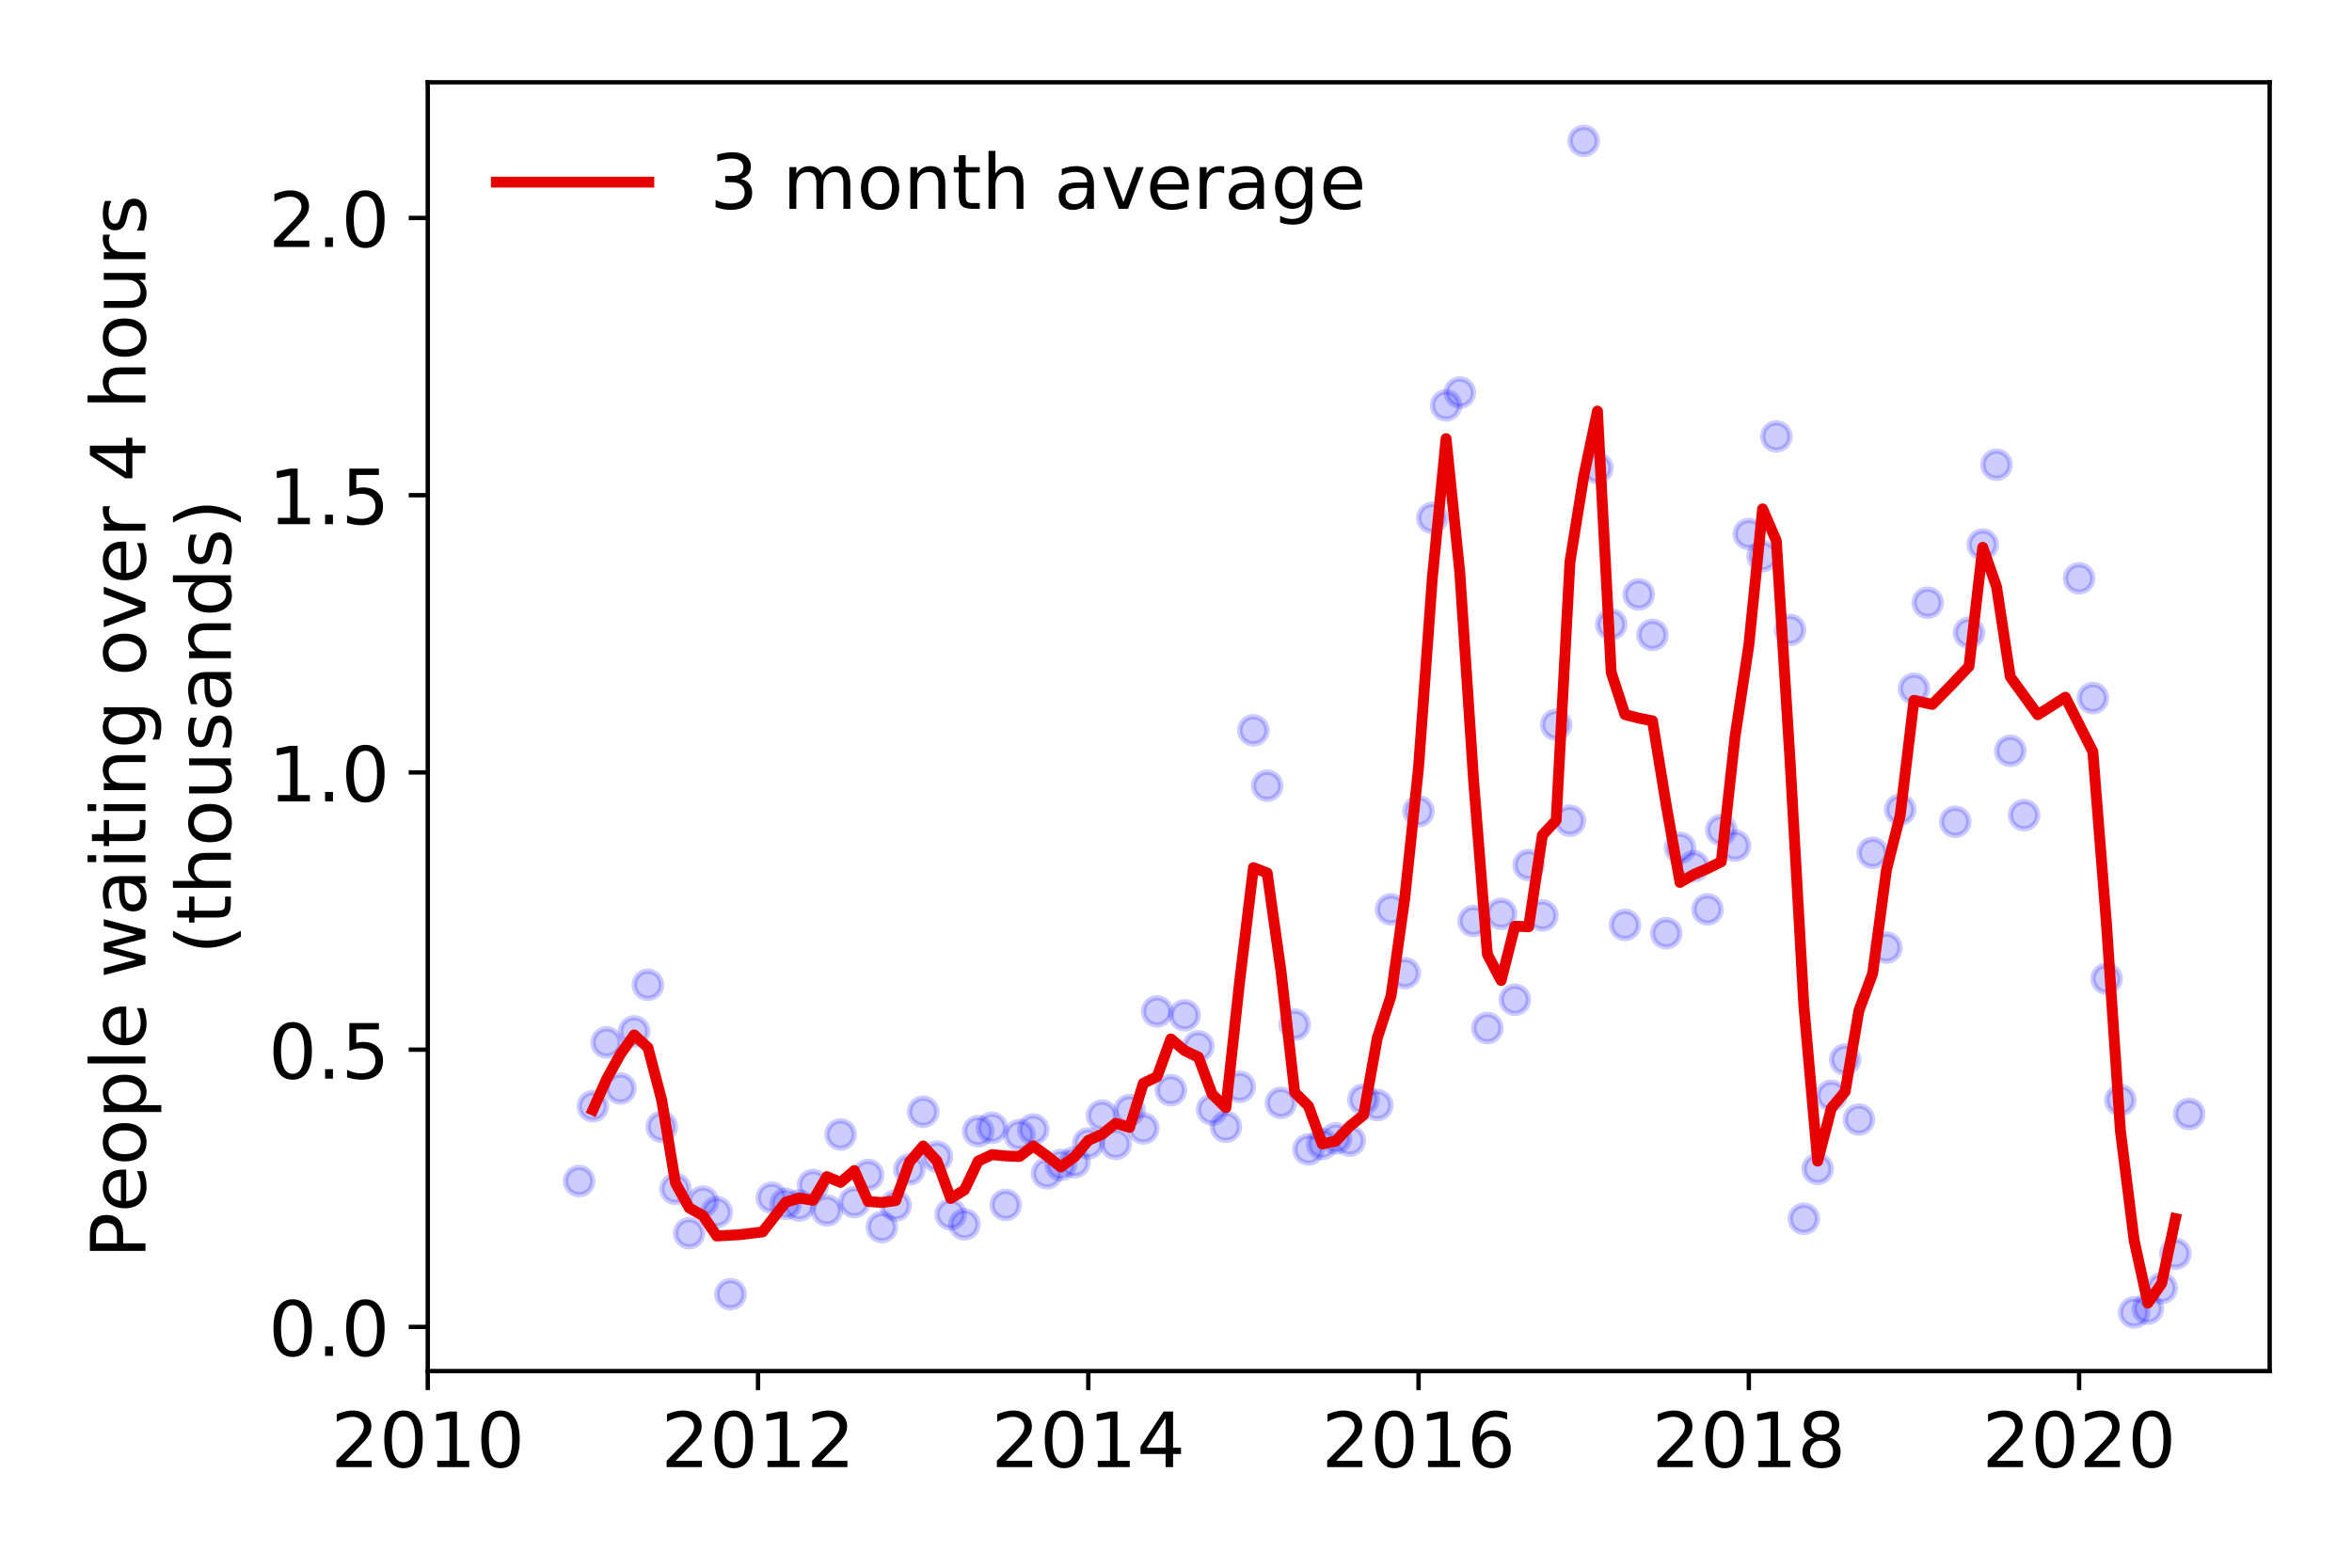 <?xml version="1.0" encoding="utf-8" standalone="no"?>
<!DOCTYPE svg PUBLIC "-//W3C//DTD SVG 1.1//EN"
  "http://www.w3.org/Graphics/SVG/1.1/DTD/svg11.dtd">
<!-- Created with matplotlib (https://matplotlib.org/) -->
<svg height="288pt" version="1.1" viewBox="0 0 432 288" width="432pt" xmlns="http://www.w3.org/2000/svg" xmlns:xlink="http://www.w3.org/1999/xlink">
 <defs>
  <style type="text/css">
*{stroke-linecap:butt;stroke-linejoin:round;}
  </style>
 </defs>
 <g id="figure_1">
  <g id="patch_1">
   <path d="M 0 288 
L 432 288 
L 432 0 
L 0 0 
z
" style="fill:#ffffff;"/>
  </g>
  <g id="axes_1">
   <g id="patch_2">
    <path d="M 78.57 251.88 
L 416.88 251.88 
L 416.88 15.12 
L 78.57 15.12 
z
" style="fill:#ffffff;"/>
   </g>
   <g id="matplotlib.axis_1">
    <g id="xtick_1">
     <g id="line2d_1">
      <defs>
       <path d="M 0 0 
L 0 3.5 
" id="m216dc95b28" style="stroke:#000000;stroke-width:0.8;"/>
      </defs>
      <g>
       <use style="stroke:#000000;stroke-width:0.8;" x="78.57" xlink:href="#m216dc95b28" y="251.88"/>
      </g>
     </g>
     <g id="text_1">
      <!-- 2010 -->
      <defs>
       <path d="M 19.188 8.297 
L 53.609 8.297 
L 53.609 0 
L 7.328 0 
L 7.328 8.297 
Q 12.938 14.109 22.625 23.891 
Q 32.328 33.688 34.812 36.531 
Q 39.547 41.844 41.422 45.531 
Q 43.312 49.219 43.312 52.781 
Q 43.312 58.594 39.234 62.25 
Q 35.156 65.922 28.609 65.922 
Q 23.969 65.922 18.812 64.312 
Q 13.672 62.703 7.812 59.422 
L 7.812 69.391 
Q 13.766 71.781 18.938 73 
Q 24.125 74.219 28.422 74.219 
Q 39.75 74.219 46.484 68.547 
Q 53.219 62.891 53.219 53.422 
Q 53.219 48.922 51.531 44.891 
Q 49.859 40.875 45.406 35.406 
Q 44.188 33.984 37.641 27.219 
Q 31.109 20.453 19.188 8.297 
z
" id="DejaVuSans-50"/>
       <path d="M 31.781 66.406 
Q 24.172 66.406 20.328 58.906 
Q 16.5 51.422 16.5 36.375 
Q 16.5 21.391 20.328 13.891 
Q 24.172 6.391 31.781 6.391 
Q 39.453 6.391 43.281 13.891 
Q 47.125 21.391 47.125 36.375 
Q 47.125 51.422 43.281 58.906 
Q 39.453 66.406 31.781 66.406 
z
M 31.781 74.219 
Q 44.047 74.219 50.516 64.516 
Q 56.984 54.828 56.984 36.375 
Q 56.984 17.969 50.516 8.266 
Q 44.047 -1.422 31.781 -1.422 
Q 19.531 -1.422 13.062 8.266 
Q 6.594 17.969 6.594 36.375 
Q 6.594 54.828 13.062 64.516 
Q 19.531 74.219 31.781 74.219 
z
" id="DejaVuSans-48"/>
       <path d="M 12.406 8.297 
L 28.516 8.297 
L 28.516 63.922 
L 10.984 60.406 
L 10.984 69.391 
L 28.422 72.906 
L 38.281 72.906 
L 38.281 8.297 
L 54.391 8.297 
L 54.391 0 
L 12.406 0 
z
" id="DejaVuSans-49"/>
      </defs>
      <g transform="translate(60.755 269.518)scale(0.14 -0.14)">
       <use xlink:href="#DejaVuSans-50"/>
       <use x="63.623" xlink:href="#DejaVuSans-48"/>
       <use x="127.246" xlink:href="#DejaVuSans-49"/>
       <use x="190.869" xlink:href="#DejaVuSans-48"/>
      </g>
     </g>
    </g>
    <g id="xtick_2">
     <g id="line2d_2">
      <g>
       <use style="stroke:#000000;stroke-width:0.8;" x="139.231" xlink:href="#m216dc95b28" y="251.88"/>
      </g>
     </g>
     <g id="text_2">
      <!-- 2012 -->
      <g transform="translate(121.416 269.518)scale(0.14 -0.14)">
       <use xlink:href="#DejaVuSans-50"/>
       <use x="63.623" xlink:href="#DejaVuSans-48"/>
       <use x="127.246" xlink:href="#DejaVuSans-49"/>
       <use x="190.869" xlink:href="#DejaVuSans-50"/>
      </g>
     </g>
    </g>
    <g id="xtick_3">
     <g id="line2d_3">
      <g>
       <use style="stroke:#000000;stroke-width:0.8;" x="199.891" xlink:href="#m216dc95b28" y="251.88"/>
      </g>
     </g>
     <g id="text_3">
      <!-- 2014 -->
      <defs>
       <path d="M 37.797 64.312 
L 12.891 25.391 
L 37.797 25.391 
z
M 35.203 72.906 
L 47.609 72.906 
L 47.609 25.391 
L 58.016 25.391 
L 58.016 17.188 
L 47.609 17.188 
L 47.609 0 
L 37.797 0 
L 37.797 17.188 
L 4.891 17.188 
L 4.891 26.703 
z
" id="DejaVuSans-52"/>
      </defs>
      <g transform="translate(182.076 269.518)scale(0.14 -0.14)">
       <use xlink:href="#DejaVuSans-50"/>
       <use x="63.623" xlink:href="#DejaVuSans-48"/>
       <use x="127.246" xlink:href="#DejaVuSans-49"/>
       <use x="190.869" xlink:href="#DejaVuSans-52"/>
      </g>
     </g>
    </g>
    <g id="xtick_4">
     <g id="line2d_4">
      <g>
       <use style="stroke:#000000;stroke-width:0.8;" x="260.552" xlink:href="#m216dc95b28" y="251.88"/>
      </g>
     </g>
     <g id="text_4">
      <!-- 2016 -->
      <defs>
       <path d="M 33.016 40.375 
Q 26.375 40.375 22.484 35.828 
Q 18.609 31.297 18.609 23.391 
Q 18.609 15.531 22.484 10.953 
Q 26.375 6.391 33.016 6.391 
Q 39.656 6.391 43.531 10.953 
Q 47.406 15.531 47.406 23.391 
Q 47.406 31.297 43.531 35.828 
Q 39.656 40.375 33.016 40.375 
z
M 52.594 71.297 
L 52.594 62.312 
Q 48.875 64.062 45.094 64.984 
Q 41.312 65.922 37.594 65.922 
Q 27.828 65.922 22.672 59.328 
Q 17.531 52.734 16.797 39.406 
Q 19.672 43.656 24.016 45.922 
Q 28.375 48.188 33.594 48.188 
Q 44.578 48.188 50.953 41.516 
Q 57.328 34.859 57.328 23.391 
Q 57.328 12.156 50.688 5.359 
Q 44.047 -1.422 33.016 -1.422 
Q 20.359 -1.422 13.672 8.266 
Q 6.984 17.969 6.984 36.375 
Q 6.984 53.656 15.188 63.938 
Q 23.391 74.219 37.203 74.219 
Q 40.922 74.219 44.703 73.484 
Q 48.484 72.75 52.594 71.297 
z
" id="DejaVuSans-54"/>
      </defs>
      <g transform="translate(242.737 269.518)scale(0.14 -0.14)">
       <use xlink:href="#DejaVuSans-50"/>
       <use x="63.623" xlink:href="#DejaVuSans-48"/>
       <use x="127.246" xlink:href="#DejaVuSans-49"/>
       <use x="190.869" xlink:href="#DejaVuSans-54"/>
      </g>
     </g>
    </g>
    <g id="xtick_5">
     <g id="line2d_5">
      <g>
       <use style="stroke:#000000;stroke-width:0.8;" x="321.213" xlink:href="#m216dc95b28" y="251.88"/>
      </g>
     </g>
     <g id="text_5">
      <!-- 2018 -->
      <defs>
       <path d="M 31.781 34.625 
Q 24.75 34.625 20.719 30.859 
Q 16.703 27.094 16.703 20.516 
Q 16.703 13.922 20.719 10.156 
Q 24.75 6.391 31.781 6.391 
Q 38.812 6.391 42.859 10.172 
Q 46.922 13.969 46.922 20.516 
Q 46.922 27.094 42.891 30.859 
Q 38.875 34.625 31.781 34.625 
z
M 21.922 38.812 
Q 15.578 40.375 12.031 44.719 
Q 8.5 49.078 8.5 55.328 
Q 8.5 64.062 14.719 69.141 
Q 20.953 74.219 31.781 74.219 
Q 42.672 74.219 48.875 69.141 
Q 55.078 64.062 55.078 55.328 
Q 55.078 49.078 51.531 44.719 
Q 48 40.375 41.703 38.812 
Q 48.828 37.156 52.797 32.312 
Q 56.781 27.484 56.781 20.516 
Q 56.781 9.906 50.312 4.234 
Q 43.844 -1.422 31.781 -1.422 
Q 19.734 -1.422 13.25 4.234 
Q 6.781 9.906 6.781 20.516 
Q 6.781 27.484 10.781 32.312 
Q 14.797 37.156 21.922 38.812 
z
M 18.312 54.391 
Q 18.312 48.734 21.844 45.562 
Q 25.391 42.391 31.781 42.391 
Q 38.141 42.391 41.719 45.562 
Q 45.312 48.734 45.312 54.391 
Q 45.312 60.062 41.719 63.234 
Q 38.141 66.406 31.781 66.406 
Q 25.391 66.406 21.844 63.234 
Q 18.312 60.062 18.312 54.391 
z
" id="DejaVuSans-56"/>
      </defs>
      <g transform="translate(303.398 269.518)scale(0.14 -0.14)">
       <use xlink:href="#DejaVuSans-50"/>
       <use x="63.623" xlink:href="#DejaVuSans-48"/>
       <use x="127.246" xlink:href="#DejaVuSans-49"/>
       <use x="190.869" xlink:href="#DejaVuSans-56"/>
      </g>
     </g>
    </g>
    <g id="xtick_6">
     <g id="line2d_6">
      <g>
       <use style="stroke:#000000;stroke-width:0.8;" x="381.874" xlink:href="#m216dc95b28" y="251.88"/>
      </g>
     </g>
     <g id="text_6">
      <!-- 2020 -->
      <g transform="translate(364.059 269.518)scale(0.14 -0.14)">
       <use xlink:href="#DejaVuSans-50"/>
       <use x="63.623" xlink:href="#DejaVuSans-48"/>
       <use x="127.246" xlink:href="#DejaVuSans-50"/>
       <use x="190.869" xlink:href="#DejaVuSans-48"/>
      </g>
     </g>
    </g>
   </g>
   <g id="matplotlib.axis_2">
    <g id="ytick_1">
     <g id="line2d_7">
      <defs>
       <path d="M 0 0 
L -3.5 0 
" id="me279d2945a" style="stroke:#000000;stroke-width:0.8;"/>
      </defs>
      <g>
       <use style="stroke:#000000;stroke-width:0.8;" x="78.57" xlink:href="#me279d2945a" y="243.767"/>
      </g>
     </g>
     <g id="text_7">
      <!-- 0.0 -->
      <defs>
       <path d="M 10.688 12.406 
L 21 12.406 
L 21 0 
L 10.688 0 
z
" id="DejaVuSans-46"/>
      </defs>
      <g transform="translate(49.306 249.086)scale(0.14 -0.14)">
       <use xlink:href="#DejaVuSans-48"/>
       <use x="63.623" xlink:href="#DejaVuSans-46"/>
       <use x="95.41" xlink:href="#DejaVuSans-48"/>
      </g>
     </g>
    </g>
    <g id="ytick_2">
     <g id="line2d_8">
      <g>
       <use style="stroke:#000000;stroke-width:0.8;" x="78.57" xlink:href="#me279d2945a" y="192.835"/>
      </g>
     </g>
     <g id="text_8">
      <!-- 0.5 -->
      <defs>
       <path d="M 10.797 72.906 
L 49.516 72.906 
L 49.516 64.594 
L 19.828 64.594 
L 19.828 46.734 
Q 21.969 47.469 24.109 47.828 
Q 26.266 48.188 28.422 48.188 
Q 40.625 48.188 47.75 41.5 
Q 54.891 34.812 54.891 23.391 
Q 54.891 11.625 47.562 5.094 
Q 40.234 -1.422 26.906 -1.422 
Q 22.312 -1.422 17.547 -0.641 
Q 12.797 0.141 7.719 1.703 
L 7.719 11.625 
Q 12.109 9.234 16.797 8.062 
Q 21.484 6.891 26.703 6.891 
Q 35.156 6.891 40.078 11.328 
Q 45.016 15.766 45.016 23.391 
Q 45.016 31 40.078 35.438 
Q 35.156 39.891 26.703 39.891 
Q 22.75 39.891 18.812 39.016 
Q 14.891 38.141 10.797 36.281 
z
" id="DejaVuSans-53"/>
      </defs>
      <g transform="translate(49.306 198.154)scale(0.14 -0.14)">
       <use xlink:href="#DejaVuSans-48"/>
       <use x="63.623" xlink:href="#DejaVuSans-46"/>
       <use x="95.41" xlink:href="#DejaVuSans-53"/>
      </g>
     </g>
    </g>
    <g id="ytick_3">
     <g id="line2d_9">
      <g>
       <use style="stroke:#000000;stroke-width:0.8;" x="78.57" xlink:href="#me279d2945a" y="141.904"/>
      </g>
     </g>
     <g id="text_9">
      <!-- 1.0 -->
      <g transform="translate(49.306 147.223)scale(0.14 -0.14)">
       <use xlink:href="#DejaVuSans-49"/>
       <use x="63.623" xlink:href="#DejaVuSans-46"/>
       <use x="95.41" xlink:href="#DejaVuSans-48"/>
      </g>
     </g>
    </g>
    <g id="ytick_4">
     <g id="line2d_10">
      <g>
       <use style="stroke:#000000;stroke-width:0.8;" x="78.57" xlink:href="#me279d2945a" y="90.972"/>
      </g>
     </g>
     <g id="text_10">
      <!-- 1.5 -->
      <g transform="translate(49.306 96.291)scale(0.14 -0.14)">
       <use xlink:href="#DejaVuSans-49"/>
       <use x="63.623" xlink:href="#DejaVuSans-46"/>
       <use x="95.41" xlink:href="#DejaVuSans-53"/>
      </g>
     </g>
    </g>
    <g id="ytick_5">
     <g id="line2d_11">
      <g>
       <use style="stroke:#000000;stroke-width:0.8;" x="78.57" xlink:href="#me279d2945a" y="40.041"/>
      </g>
     </g>
     <g id="text_11">
      <!-- 2.0 -->
      <g transform="translate(49.306 45.36)scale(0.14 -0.14)">
       <use xlink:href="#DejaVuSans-50"/>
       <use x="63.623" xlink:href="#DejaVuSans-46"/>
       <use x="95.41" xlink:href="#DejaVuSans-48"/>
      </g>
     </g>
    </g>
    <g id="text_12">
     <!-- People waiting over 4 hours -->
     <defs>
      <path d="M 19.672 64.797 
L 19.672 37.406 
L 32.078 37.406 
Q 38.969 37.406 42.719 40.969 
Q 46.484 44.531 46.484 51.125 
Q 46.484 57.672 42.719 61.234 
Q 38.969 64.797 32.078 64.797 
z
M 9.812 72.906 
L 32.078 72.906 
Q 44.344 72.906 50.609 67.359 
Q 56.891 61.812 56.891 51.125 
Q 56.891 40.328 50.609 34.812 
Q 44.344 29.297 32.078 29.297 
L 19.672 29.297 
L 19.672 0 
L 9.812 0 
z
" id="DejaVuSans-80"/>
      <path d="M 56.203 29.594 
L 56.203 25.203 
L 14.891 25.203 
Q 15.484 15.922 20.484 11.062 
Q 25.484 6.203 34.422 6.203 
Q 39.594 6.203 44.453 7.469 
Q 49.312 8.734 54.109 11.281 
L 54.109 2.781 
Q 49.266 0.734 44.188 -0.344 
Q 39.109 -1.422 33.891 -1.422 
Q 20.797 -1.422 13.156 6.188 
Q 5.516 13.812 5.516 26.812 
Q 5.516 40.234 12.766 48.109 
Q 20.016 56 32.328 56 
Q 43.359 56 49.781 48.891 
Q 56.203 41.797 56.203 29.594 
z
M 47.219 32.234 
Q 47.125 39.594 43.094 43.984 
Q 39.062 48.391 32.422 48.391 
Q 24.906 48.391 20.391 44.141 
Q 15.875 39.891 15.188 32.172 
z
" id="DejaVuSans-101"/>
      <path d="M 30.609 48.391 
Q 23.391 48.391 19.188 42.75 
Q 14.984 37.109 14.984 27.297 
Q 14.984 17.484 19.156 11.844 
Q 23.344 6.203 30.609 6.203 
Q 37.797 6.203 41.984 11.859 
Q 46.188 17.531 46.188 27.297 
Q 46.188 37.016 41.984 42.703 
Q 37.797 48.391 30.609 48.391 
z
M 30.609 56 
Q 42.328 56 49.016 48.375 
Q 55.719 40.766 55.719 27.297 
Q 55.719 13.875 49.016 6.219 
Q 42.328 -1.422 30.609 -1.422 
Q 18.844 -1.422 12.172 6.219 
Q 5.516 13.875 5.516 27.297 
Q 5.516 40.766 12.172 48.375 
Q 18.844 56 30.609 56 
z
" id="DejaVuSans-111"/>
      <path d="M 18.109 8.203 
L 18.109 -20.797 
L 9.078 -20.797 
L 9.078 54.688 
L 18.109 54.688 
L 18.109 46.391 
Q 20.953 51.266 25.266 53.625 
Q 29.594 56 35.594 56 
Q 45.562 56 51.781 48.094 
Q 58.016 40.188 58.016 27.297 
Q 58.016 14.406 51.781 6.484 
Q 45.562 -1.422 35.594 -1.422 
Q 29.594 -1.422 25.266 0.953 
Q 20.953 3.328 18.109 8.203 
z
M 48.688 27.297 
Q 48.688 37.203 44.609 42.844 
Q 40.531 48.484 33.406 48.484 
Q 26.266 48.484 22.188 42.844 
Q 18.109 37.203 18.109 27.297 
Q 18.109 17.391 22.188 11.75 
Q 26.266 6.109 33.406 6.109 
Q 40.531 6.109 44.609 11.75 
Q 48.688 17.391 48.688 27.297 
z
" id="DejaVuSans-112"/>
      <path d="M 9.422 75.984 
L 18.406 75.984 
L 18.406 0 
L 9.422 0 
z
" id="DejaVuSans-108"/>
      <path id="DejaVuSans-32"/>
      <path d="M 4.203 54.688 
L 13.188 54.688 
L 24.422 12.016 
L 35.594 54.688 
L 46.188 54.688 
L 57.422 12.016 
L 68.609 54.688 
L 77.594 54.688 
L 63.281 0 
L 52.688 0 
L 40.922 44.828 
L 29.109 0 
L 18.5 0 
z
" id="DejaVuSans-119"/>
      <path d="M 34.281 27.484 
Q 23.391 27.484 19.188 25 
Q 14.984 22.516 14.984 16.5 
Q 14.984 11.719 18.141 8.906 
Q 21.297 6.109 26.703 6.109 
Q 34.188 6.109 38.703 11.406 
Q 43.219 16.703 43.219 25.484 
L 43.219 27.484 
z
M 52.203 31.203 
L 52.203 0 
L 43.219 0 
L 43.219 8.297 
Q 40.141 3.328 35.547 0.953 
Q 30.953 -1.422 24.312 -1.422 
Q 15.922 -1.422 10.953 3.297 
Q 6 8.016 6 15.922 
Q 6 25.141 12.172 29.828 
Q 18.359 34.516 30.609 34.516 
L 43.219 34.516 
L 43.219 35.406 
Q 43.219 41.609 39.141 45 
Q 35.062 48.391 27.688 48.391 
Q 23 48.391 18.547 47.266 
Q 14.109 46.141 10.016 43.891 
L 10.016 52.203 
Q 14.938 54.109 19.578 55.047 
Q 24.219 56 28.609 56 
Q 40.484 56 46.344 49.844 
Q 52.203 43.703 52.203 31.203 
z
" id="DejaVuSans-97"/>
      <path d="M 9.422 54.688 
L 18.406 54.688 
L 18.406 0 
L 9.422 0 
z
M 9.422 75.984 
L 18.406 75.984 
L 18.406 64.594 
L 9.422 64.594 
z
" id="DejaVuSans-105"/>
      <path d="M 18.312 70.219 
L 18.312 54.688 
L 36.812 54.688 
L 36.812 47.703 
L 18.312 47.703 
L 18.312 18.016 
Q 18.312 11.328 20.141 9.422 
Q 21.969 7.516 27.594 7.516 
L 36.812 7.516 
L 36.812 0 
L 27.594 0 
Q 17.188 0 13.234 3.875 
Q 9.281 7.766 9.281 18.016 
L 9.281 47.703 
L 2.688 47.703 
L 2.688 54.688 
L 9.281 54.688 
L 9.281 70.219 
z
" id="DejaVuSans-116"/>
      <path d="M 54.891 33.016 
L 54.891 0 
L 45.906 0 
L 45.906 32.719 
Q 45.906 40.484 42.875 44.328 
Q 39.844 48.188 33.797 48.188 
Q 26.516 48.188 22.312 43.547 
Q 18.109 38.922 18.109 30.906 
L 18.109 0 
L 9.078 0 
L 9.078 54.688 
L 18.109 54.688 
L 18.109 46.188 
Q 21.344 51.125 25.703 53.562 
Q 30.078 56 35.797 56 
Q 45.219 56 50.047 50.172 
Q 54.891 44.344 54.891 33.016 
z
" id="DejaVuSans-110"/>
      <path d="M 45.406 27.984 
Q 45.406 37.75 41.375 43.109 
Q 37.359 48.484 30.078 48.484 
Q 22.859 48.484 18.828 43.109 
Q 14.797 37.75 14.797 27.984 
Q 14.797 18.266 18.828 12.891 
Q 22.859 7.516 30.078 7.516 
Q 37.359 7.516 41.375 12.891 
Q 45.406 18.266 45.406 27.984 
z
M 54.391 6.781 
Q 54.391 -7.172 48.188 -13.984 
Q 42 -20.797 29.203 -20.797 
Q 24.469 -20.797 20.266 -20.094 
Q 16.062 -19.391 12.109 -17.922 
L 12.109 -9.188 
Q 16.062 -11.328 19.922 -12.344 
Q 23.781 -13.375 27.781 -13.375 
Q 36.625 -13.375 41.016 -8.766 
Q 45.406 -4.156 45.406 5.172 
L 45.406 9.625 
Q 42.625 4.781 38.281 2.391 
Q 33.938 0 27.875 0 
Q 17.828 0 11.672 7.656 
Q 5.516 15.328 5.516 27.984 
Q 5.516 40.672 11.672 48.328 
Q 17.828 56 27.875 56 
Q 33.938 56 38.281 53.609 
Q 42.625 51.219 45.406 46.391 
L 45.406 54.688 
L 54.391 54.688 
z
" id="DejaVuSans-103"/>
      <path d="M 2.984 54.688 
L 12.5 54.688 
L 29.594 8.797 
L 46.688 54.688 
L 56.203 54.688 
L 35.688 0 
L 23.484 0 
z
" id="DejaVuSans-118"/>
      <path d="M 41.109 46.297 
Q 39.594 47.172 37.812 47.578 
Q 36.031 48 33.891 48 
Q 26.266 48 22.188 43.047 
Q 18.109 38.094 18.109 28.812 
L 18.109 0 
L 9.078 0 
L 9.078 54.688 
L 18.109 54.688 
L 18.109 46.188 
Q 20.953 51.172 25.484 53.578 
Q 30.031 56 36.531 56 
Q 37.453 56 38.578 55.875 
Q 39.703 55.766 41.062 55.516 
z
" id="DejaVuSans-114"/>
      <path d="M 54.891 33.016 
L 54.891 0 
L 45.906 0 
L 45.906 32.719 
Q 45.906 40.484 42.875 44.328 
Q 39.844 48.188 33.797 48.188 
Q 26.516 48.188 22.312 43.547 
Q 18.109 38.922 18.109 30.906 
L 18.109 0 
L 9.078 0 
L 9.078 75.984 
L 18.109 75.984 
L 18.109 46.188 
Q 21.344 51.125 25.703 53.562 
Q 30.078 56 35.797 56 
Q 45.219 56 50.047 50.172 
Q 54.891 44.344 54.891 33.016 
z
" id="DejaVuSans-104"/>
      <path d="M 8.5 21.578 
L 8.5 54.688 
L 17.484 54.688 
L 17.484 21.922 
Q 17.484 14.156 20.5 10.266 
Q 23.531 6.391 29.594 6.391 
Q 36.859 6.391 41.078 11.031 
Q 45.312 15.672 45.312 23.688 
L 45.312 54.688 
L 54.297 54.688 
L 54.297 0 
L 45.312 0 
L 45.312 8.406 
Q 42.047 3.422 37.719 1 
Q 33.406 -1.422 27.688 -1.422 
Q 18.266 -1.422 13.375 4.438 
Q 8.5 10.297 8.5 21.578 
z
M 31.109 56 
z
" id="DejaVuSans-117"/>
      <path d="M 44.281 53.078 
L 44.281 44.578 
Q 40.484 46.531 36.375 47.5 
Q 32.281 48.484 27.875 48.484 
Q 21.188 48.484 17.844 46.438 
Q 14.5 44.391 14.5 40.281 
Q 14.5 37.156 16.891 35.375 
Q 19.281 33.594 26.516 31.984 
L 29.594 31.297 
Q 39.156 29.25 43.188 25.516 
Q 47.219 21.781 47.219 15.094 
Q 47.219 7.469 41.188 3.016 
Q 35.156 -1.422 24.609 -1.422 
Q 20.219 -1.422 15.453 -0.562 
Q 10.688 0.297 5.422 2 
L 5.422 11.281 
Q 10.406 8.688 15.234 7.391 
Q 20.062 6.109 24.812 6.109 
Q 31.156 6.109 34.562 8.281 
Q 37.984 10.453 37.984 14.406 
Q 37.984 18.062 35.516 20.016 
Q 33.062 21.969 24.703 23.781 
L 21.578 24.516 
Q 13.234 26.266 9.516 29.906 
Q 5.812 33.547 5.812 39.891 
Q 5.812 47.609 11.281 51.797 
Q 16.75 56 26.812 56 
Q 31.781 56 36.172 55.266 
Q 40.578 54.547 44.281 53.078 
z
" id="DejaVuSans-115"/>
     </defs>
     <g transform="translate(26.717 231.175)rotate(-90)scale(0.14 -0.14)">
      <use xlink:href="#DejaVuSans-80"/>
      <use x="60.256" xlink:href="#DejaVuSans-101"/>
      <use x="121.779" xlink:href="#DejaVuSans-111"/>
      <use x="182.961" xlink:href="#DejaVuSans-112"/>
      <use x="246.438" xlink:href="#DejaVuSans-108"/>
      <use x="274.221" xlink:href="#DejaVuSans-101"/>
      <use x="335.744" xlink:href="#DejaVuSans-32"/>
      <use x="367.531" xlink:href="#DejaVuSans-119"/>
      <use x="449.318" xlink:href="#DejaVuSans-97"/>
      <use x="510.598" xlink:href="#DejaVuSans-105"/>
      <use x="538.381" xlink:href="#DejaVuSans-116"/>
      <use x="577.59" xlink:href="#DejaVuSans-105"/>
      <use x="605.373" xlink:href="#DejaVuSans-110"/>
      <use x="668.752" xlink:href="#DejaVuSans-103"/>
      <use x="732.229" xlink:href="#DejaVuSans-32"/>
      <use x="764.016" xlink:href="#DejaVuSans-111"/>
      <use x="825.197" xlink:href="#DejaVuSans-118"/>
      <use x="884.377" xlink:href="#DejaVuSans-101"/>
      <use x="945.9" xlink:href="#DejaVuSans-114"/>
      <use x="987.014" xlink:href="#DejaVuSans-32"/>
      <use x="1018.801" xlink:href="#DejaVuSans-52"/>
      <use x="1082.424" xlink:href="#DejaVuSans-32"/>
      <use x="1114.211" xlink:href="#DejaVuSans-104"/>
      <use x="1177.59" xlink:href="#DejaVuSans-111"/>
      <use x="1238.771" xlink:href="#DejaVuSans-117"/>
      <use x="1302.15" xlink:href="#DejaVuSans-114"/>
      <use x="1343.264" xlink:href="#DejaVuSans-115"/>
     </g>
     <!-- (thousands) -->
     <defs>
      <path d="M 31 75.875 
Q 24.469 64.656 21.281 53.656 
Q 18.109 42.672 18.109 31.391 
Q 18.109 20.125 21.312 9.062 
Q 24.516 -2 31 -13.188 
L 23.188 -13.188 
Q 15.875 -1.703 12.234 9.375 
Q 8.594 20.453 8.594 31.391 
Q 8.594 42.281 12.203 53.312 
Q 15.828 64.359 23.188 75.875 
z
" id="DejaVuSans-40"/>
      <path d="M 45.406 46.391 
L 45.406 75.984 
L 54.391 75.984 
L 54.391 0 
L 45.406 0 
L 45.406 8.203 
Q 42.578 3.328 38.25 0.953 
Q 33.938 -1.422 27.875 -1.422 
Q 17.969 -1.422 11.734 6.484 
Q 5.516 14.406 5.516 27.297 
Q 5.516 40.188 11.734 48.094 
Q 17.969 56 27.875 56 
Q 33.938 56 38.25 53.625 
Q 42.578 51.266 45.406 46.391 
z
M 14.797 27.297 
Q 14.797 17.391 18.875 11.75 
Q 22.953 6.109 30.078 6.109 
Q 37.203 6.109 41.297 11.75 
Q 45.406 17.391 45.406 27.297 
Q 45.406 37.203 41.297 42.844 
Q 37.203 48.484 30.078 48.484 
Q 22.953 48.484 18.875 42.844 
Q 14.797 37.203 14.797 27.297 
z
" id="DejaVuSans-100"/>
      <path d="M 8.016 75.875 
L 15.828 75.875 
Q 23.141 64.359 26.781 53.312 
Q 30.422 42.281 30.422 31.391 
Q 30.422 20.453 26.781 9.375 
Q 23.141 -1.703 15.828 -13.188 
L 8.016 -13.188 
Q 14.5 -2 17.703 9.062 
Q 20.906 20.125 20.906 31.391 
Q 20.906 42.672 17.703 53.656 
Q 14.5 64.656 8.016 75.875 
z
" id="DejaVuSans-41"/>
     </defs>
     <g transform="translate(42.394 175.325)rotate(-90)scale(0.14 -0.14)">
      <use xlink:href="#DejaVuSans-40"/>
      <use x="39.014" xlink:href="#DejaVuSans-116"/>
      <use x="78.223" xlink:href="#DejaVuSans-104"/>
      <use x="141.602" xlink:href="#DejaVuSans-111"/>
      <use x="202.783" xlink:href="#DejaVuSans-117"/>
      <use x="266.162" xlink:href="#DejaVuSans-115"/>
      <use x="318.262" xlink:href="#DejaVuSans-97"/>
      <use x="379.541" xlink:href="#DejaVuSans-110"/>
      <use x="442.92" xlink:href="#DejaVuSans-100"/>
      <use x="506.396" xlink:href="#DejaVuSans-115"/>
      <use x="558.496" xlink:href="#DejaVuSans-41"/>
     </g>
    </g>
   </g>
   <g id="line2d_12">
    <defs>
     <path d="M 0 2.5 
C 0.663 2.5 1.299 2.237 1.768 1.768 
C 2.237 1.299 2.5 0.663 2.5 0 
C 2.5 -0.663 2.237 -1.299 1.768 -1.768 
C 1.299 -2.237 0.663 -2.5 0 -2.5 
C -0.663 -2.5 -1.299 -2.237 -1.768 -1.768 
C -2.237 -1.299 -2.5 -0.663 -2.5 0 
C -2.5 0.663 -2.237 1.299 -1.768 1.768 
C -1.299 2.237 -0.663 2.5 0 2.5 
z
" id="mba29922731" style="stroke:#0000ff;stroke-opacity:0.2;"/>
    </defs>
    <g clip-path="url(#pb0e1f2ac80)">
     <use style="fill:#0000ff;fill-opacity:0.2;stroke:#0000ff;stroke-opacity:0.2;" x="402.094" xlink:href="#mba29922731" y="204.651"/>
     <use style="fill:#0000ff;fill-opacity:0.2;stroke:#0000ff;stroke-opacity:0.2;" x="399.566" xlink:href="#mba29922731" y="230.321"/>
     <use style="fill:#0000ff;fill-opacity:0.2;stroke:#0000ff;stroke-opacity:0.2;" x="397.039" xlink:href="#mba29922731" y="236.636"/>
     <use style="fill:#0000ff;fill-opacity:0.2;stroke:#0000ff;stroke-opacity:0.2;" x="394.511" xlink:href="#mba29922731" y="240.405"/>
     <use style="fill:#0000ff;fill-opacity:0.2;stroke:#0000ff;stroke-opacity:0.2;" x="391.984" xlink:href="#mba29922731" y="241.118"/>
     <use style="fill:#0000ff;fill-opacity:0.2;stroke:#0000ff;stroke-opacity:0.2;" x="389.456" xlink:href="#mba29922731" y="202.105"/>
     <use style="fill:#0000ff;fill-opacity:0.2;stroke:#0000ff;stroke-opacity:0.2;" x="386.929" xlink:href="#mba29922731" y="179.797"/>
     <use style="fill:#0000ff;fill-opacity:0.2;stroke:#0000ff;stroke-opacity:0.2;" x="384.401" xlink:href="#mba29922731" y="128.254"/>
     <use style="fill:#0000ff;fill-opacity:0.2;stroke:#0000ff;stroke-opacity:0.2;" x="381.874" xlink:href="#mba29922731" y="106.252"/>
     <use style="fill:#0000ff;fill-opacity:0.2;stroke:#0000ff;stroke-opacity:0.2;" x="371.764" xlink:href="#mba29922731" y="149.747"/>
     <use style="fill:#0000ff;fill-opacity:0.2;stroke:#0000ff;stroke-opacity:0.2;" x="369.236" xlink:href="#mba29922731" y="137.931"/>
     <use style="fill:#0000ff;fill-opacity:0.2;stroke:#0000ff;stroke-opacity:0.2;" x="366.709" xlink:href="#mba29922731" y="85.37"/>
     <use style="fill:#0000ff;fill-opacity:0.2;stroke:#0000ff;stroke-opacity:0.2;" x="364.181" xlink:href="#mba29922731" y="100.038"/>
     <use style="fill:#0000ff;fill-opacity:0.2;stroke:#0000ff;stroke-opacity:0.2;" x="361.653" xlink:href="#mba29922731" y="116.234"/>
     <use style="fill:#0000ff;fill-opacity:0.2;stroke:#0000ff;stroke-opacity:0.2;" x="359.126" xlink:href="#mba29922731" y="150.969"/>
     <use style="fill:#0000ff;fill-opacity:0.2;stroke:#0000ff;stroke-opacity:0.2;" x="354.071" xlink:href="#mba29922731" y="110.734"/>
     <use style="fill:#0000ff;fill-opacity:0.2;stroke:#0000ff;stroke-opacity:0.2;" x="351.543" xlink:href="#mba29922731" y="126.522"/>
     <use style="fill:#0000ff;fill-opacity:0.2;stroke:#0000ff;stroke-opacity:0.2;" x="349.016" xlink:href="#mba29922731" y="148.729"/>
     <use style="fill:#0000ff;fill-opacity:0.2;stroke:#0000ff;stroke-opacity:0.2;" x="346.488" xlink:href="#mba29922731" y="174.092"/>
     <use style="fill:#0000ff;fill-opacity:0.2;stroke:#0000ff;stroke-opacity:0.2;" x="343.961" xlink:href="#mba29922731" y="156.674"/>
     <use style="fill:#0000ff;fill-opacity:0.2;stroke:#0000ff;stroke-opacity:0.2;" x="341.433" xlink:href="#mba29922731" y="205.67"/>
     <use style="fill:#0000ff;fill-opacity:0.2;stroke:#0000ff;stroke-opacity:0.2;" x="338.906" xlink:href="#mba29922731" y="194.669"/>
     <use style="fill:#0000ff;fill-opacity:0.2;stroke:#0000ff;stroke-opacity:0.2;" x="336.378" xlink:href="#mba29922731" y="201.29"/>
     <use style="fill:#0000ff;fill-opacity:0.2;stroke:#0000ff;stroke-opacity:0.2;" x="333.851" xlink:href="#mba29922731" y="214.736"/>
     <use style="fill:#0000ff;fill-opacity:0.2;stroke:#0000ff;stroke-opacity:0.2;" x="331.323" xlink:href="#mba29922731" y="223.903"/>
     <use style="fill:#0000ff;fill-opacity:0.2;stroke:#0000ff;stroke-opacity:0.2;" x="328.796" xlink:href="#mba29922731" y="115.725"/>
     <use style="fill:#0000ff;fill-opacity:0.2;stroke:#0000ff;stroke-opacity:0.2;" x="326.268" xlink:href="#mba29922731" y="80.175"/>
     <use style="fill:#0000ff;fill-opacity:0.2;stroke:#0000ff;stroke-opacity:0.2;" x="323.74" xlink:href="#mba29922731" y="102.177"/>
     <use style="fill:#0000ff;fill-opacity:0.2;stroke:#0000ff;stroke-opacity:0.2;" x="321.213" xlink:href="#mba29922731" y="98.103"/>
     <use style="fill:#0000ff;fill-opacity:0.2;stroke:#0000ff;stroke-opacity:0.2;" x="318.685" xlink:href="#mba29922731" y="155.35"/>
     <use style="fill:#0000ff;fill-opacity:0.2;stroke:#0000ff;stroke-opacity:0.2;" x="316.158" xlink:href="#mba29922731" y="152.497"/>
     <use style="fill:#0000ff;fill-opacity:0.2;stroke:#0000ff;stroke-opacity:0.2;" x="313.63" xlink:href="#mba29922731" y="167.064"/>
     <use style="fill:#0000ff;fill-opacity:0.2;stroke:#0000ff;stroke-opacity:0.2;" x="311.103" xlink:href="#mba29922731" y="159.119"/>
     <use style="fill:#0000ff;fill-opacity:0.2;stroke:#0000ff;stroke-opacity:0.2;" x="308.575" xlink:href="#mba29922731" y="155.757"/>
     <use style="fill:#0000ff;fill-opacity:0.2;stroke:#0000ff;stroke-opacity:0.2;" x="306.048" xlink:href="#mba29922731" y="171.444"/>
     <use style="fill:#0000ff;fill-opacity:0.2;stroke:#0000ff;stroke-opacity:0.2;" x="303.52" xlink:href="#mba29922731" y="116.642"/>
     <use style="fill:#0000ff;fill-opacity:0.2;stroke:#0000ff;stroke-opacity:0.2;" x="300.993" xlink:href="#mba29922731" y="109.206"/>
     <use style="fill:#0000ff;fill-opacity:0.2;stroke:#0000ff;stroke-opacity:0.2;" x="298.465" xlink:href="#mba29922731" y="169.916"/>
     <use style="fill:#0000ff;fill-opacity:0.2;stroke:#0000ff;stroke-opacity:0.2;" x="295.938" xlink:href="#mba29922731" y="114.706"/>
     <use style="fill:#0000ff;fill-opacity:0.2;stroke:#0000ff;stroke-opacity:0.2;" x="293.41" xlink:href="#mba29922731" y="85.981"/>
     <use style="fill:#0000ff;fill-opacity:0.2;stroke:#0000ff;stroke-opacity:0.2;" x="290.883" xlink:href="#mba29922731" y="25.882"/>
     <use style="fill:#0000ff;fill-opacity:0.2;stroke:#0000ff;stroke-opacity:0.2;" x="288.355" xlink:href="#mba29922731" y="150.766"/>
     <use style="fill:#0000ff;fill-opacity:0.2;stroke:#0000ff;stroke-opacity:0.2;" x="285.828" xlink:href="#mba29922731" y="133.143"/>
     <use style="fill:#0000ff;fill-opacity:0.2;stroke:#0000ff;stroke-opacity:0.2;" x="283.3" xlink:href="#mba29922731" y="168.184"/>
     <use style="fill:#0000ff;fill-opacity:0.2;stroke:#0000ff;stroke-opacity:0.2;" x="280.772" xlink:href="#mba29922731" y="158.915"/>
     <use style="fill:#0000ff;fill-opacity:0.2;stroke:#0000ff;stroke-opacity:0.2;" x="278.245" xlink:href="#mba29922731" y="183.667"/>
     <use style="fill:#0000ff;fill-opacity:0.2;stroke:#0000ff;stroke-opacity:0.2;" x="275.717" xlink:href="#mba29922731" y="167.879"/>
     <use style="fill:#0000ff;fill-opacity:0.2;stroke:#0000ff;stroke-opacity:0.2;" x="273.19" xlink:href="#mba29922731" y="188.863"/>
     <use style="fill:#0000ff;fill-opacity:0.2;stroke:#0000ff;stroke-opacity:0.2;" x="270.662" xlink:href="#mba29922731" y="169.203"/>
     <use style="fill:#0000ff;fill-opacity:0.2;stroke:#0000ff;stroke-opacity:0.2;" x="268.135" xlink:href="#mba29922731" y="72.128"/>
     <use style="fill:#0000ff;fill-opacity:0.2;stroke:#0000ff;stroke-opacity:0.2;" x="265.607" xlink:href="#mba29922731" y="74.47"/>
     <use style="fill:#0000ff;fill-opacity:0.2;stroke:#0000ff;stroke-opacity:0.2;" x="263.08" xlink:href="#mba29922731" y="95.149"/>
     <use style="fill:#0000ff;fill-opacity:0.2;stroke:#0000ff;stroke-opacity:0.2;" x="260.552" xlink:href="#mba29922731" y="149.034"/>
     <use style="fill:#0000ff;fill-opacity:0.2;stroke:#0000ff;stroke-opacity:0.2;" x="258.025" xlink:href="#mba29922731" y="178.778"/>
     <use style="fill:#0000ff;fill-opacity:0.2;stroke:#0000ff;stroke-opacity:0.2;" x="255.497" xlink:href="#mba29922731" y="167.064"/>
     <use style="fill:#0000ff;fill-opacity:0.2;stroke:#0000ff;stroke-opacity:0.2;" x="252.97" xlink:href="#mba29922731" y="203.021"/>
     <use style="fill:#0000ff;fill-opacity:0.2;stroke:#0000ff;stroke-opacity:0.2;" x="250.442" xlink:href="#mba29922731" y="202.003"/>
     <use style="fill:#0000ff;fill-opacity:0.2;stroke:#0000ff;stroke-opacity:0.2;" x="247.915" xlink:href="#mba29922731" y="209.541"/>
     <use style="fill:#0000ff;fill-opacity:0.2;stroke:#0000ff;stroke-opacity:0.2;" x="245.387" xlink:href="#mba29922731" y="209.133"/>
     <use style="fill:#0000ff;fill-opacity:0.2;stroke:#0000ff;stroke-opacity:0.2;" x="242.86" xlink:href="#mba29922731" y="210.152"/>
     <use style="fill:#0000ff;fill-opacity:0.2;stroke:#0000ff;stroke-opacity:0.2;" x="240.332" xlink:href="#mba29922731" y="211.17"/>
     <use style="fill:#0000ff;fill-opacity:0.2;stroke:#0000ff;stroke-opacity:0.2;" x="237.804" xlink:href="#mba29922731" y="188.251"/>
     <use style="fill:#0000ff;fill-opacity:0.2;stroke:#0000ff;stroke-opacity:0.2;" x="235.277" xlink:href="#mba29922731" y="202.614"/>
     <use style="fill:#0000ff;fill-opacity:0.2;stroke:#0000ff;stroke-opacity:0.2;" x="232.749" xlink:href="#mba29922731" y="144.348"/>
     <use style="fill:#0000ff;fill-opacity:0.2;stroke:#0000ff;stroke-opacity:0.2;" x="230.222" xlink:href="#mba29922731" y="134.162"/>
     <use style="fill:#0000ff;fill-opacity:0.2;stroke:#0000ff;stroke-opacity:0.2;" x="227.694" xlink:href="#mba29922731" y="199.66"/>
     <use style="fill:#0000ff;fill-opacity:0.2;stroke:#0000ff;stroke-opacity:0.2;" x="225.167" xlink:href="#mba29922731" y="206.994"/>
     <use style="fill:#0000ff;fill-opacity:0.2;stroke:#0000ff;stroke-opacity:0.2;" x="222.639" xlink:href="#mba29922731" y="203.836"/>
     <use style="fill:#0000ff;fill-opacity:0.2;stroke:#0000ff;stroke-opacity:0.2;" x="220.112" xlink:href="#mba29922731" y="192.224"/>
     <use style="fill:#0000ff;fill-opacity:0.2;stroke:#0000ff;stroke-opacity:0.2;" x="217.584" xlink:href="#mba29922731" y="186.52"/>
     <use style="fill:#0000ff;fill-opacity:0.2;stroke:#0000ff;stroke-opacity:0.2;" x="215.057" xlink:href="#mba29922731" y="200.271"/>
     <use style="fill:#0000ff;fill-opacity:0.2;stroke:#0000ff;stroke-opacity:0.2;" x="212.529" xlink:href="#mba29922731" y="185.807"/>
     <use style="fill:#0000ff;fill-opacity:0.2;stroke:#0000ff;stroke-opacity:0.2;" x="210.002" xlink:href="#mba29922731" y="207.3"/>
     <use style="fill:#0000ff;fill-opacity:0.2;stroke:#0000ff;stroke-opacity:0.2;" x="207.474" xlink:href="#mba29922731" y="203.938"/>
     <use style="fill:#0000ff;fill-opacity:0.2;stroke:#0000ff;stroke-opacity:0.2;" x="204.947" xlink:href="#mba29922731" y="210.152"/>
     <use style="fill:#0000ff;fill-opacity:0.2;stroke:#0000ff;stroke-opacity:0.2;" x="202.419" xlink:href="#mba29922731" y="204.957"/>
     <use style="fill:#0000ff;fill-opacity:0.2;stroke:#0000ff;stroke-opacity:0.2;" x="199.891" xlink:href="#mba29922731" y="210.05"/>
     <use style="fill:#0000ff;fill-opacity:0.2;stroke:#0000ff;stroke-opacity:0.2;" x="197.364" xlink:href="#mba29922731" y="213.513"/>
     <use style="fill:#0000ff;fill-opacity:0.2;stroke:#0000ff;stroke-opacity:0.2;" x="194.836" xlink:href="#mba29922731" y="214.023"/>
     <use style="fill:#0000ff;fill-opacity:0.2;stroke:#0000ff;stroke-opacity:0.2;" x="192.309" xlink:href="#mba29922731" y="215.551"/>
     <use style="fill:#0000ff;fill-opacity:0.2;stroke:#0000ff;stroke-opacity:0.2;" x="189.781" xlink:href="#mba29922731" y="207.503"/>
     <use style="fill:#0000ff;fill-opacity:0.2;stroke:#0000ff;stroke-opacity:0.2;" x="187.254" xlink:href="#mba29922731" y="208.522"/>
     <use style="fill:#0000ff;fill-opacity:0.2;stroke:#0000ff;stroke-opacity:0.2;" x="184.726" xlink:href="#mba29922731" y="221.357"/>
     <use style="fill:#0000ff;fill-opacity:0.2;stroke:#0000ff;stroke-opacity:0.2;" x="182.199" xlink:href="#mba29922731" y="207.198"/>
     <use style="fill:#0000ff;fill-opacity:0.2;stroke:#0000ff;stroke-opacity:0.2;" x="179.671" xlink:href="#mba29922731" y="207.809"/>
     <use style="fill:#0000ff;fill-opacity:0.2;stroke:#0000ff;stroke-opacity:0.2;" x="177.144" xlink:href="#mba29922731" y="224.922"/>
     <use style="fill:#0000ff;fill-opacity:0.2;stroke:#0000ff;stroke-opacity:0.2;" x="174.616" xlink:href="#mba29922731" y="223.088"/>
     <use style="fill:#0000ff;fill-opacity:0.2;stroke:#0000ff;stroke-opacity:0.2;" x="172.089" xlink:href="#mba29922731" y="212.495"/>
     <use style="fill:#0000ff;fill-opacity:0.2;stroke:#0000ff;stroke-opacity:0.2;" x="169.561" xlink:href="#mba29922731" y="204.244"/>
     <use style="fill:#0000ff;fill-opacity:0.2;stroke:#0000ff;stroke-opacity:0.2;" x="167.034" xlink:href="#mba29922731" y="214.838"/>
     <use style="fill:#0000ff;fill-opacity:0.2;stroke:#0000ff;stroke-opacity:0.2;" x="164.506" xlink:href="#mba29922731" y="221.459"/>
     <use style="fill:#0000ff;fill-opacity:0.2;stroke:#0000ff;stroke-opacity:0.2;" x="161.979" xlink:href="#mba29922731" y="225.431"/>
     <use style="fill:#0000ff;fill-opacity:0.2;stroke:#0000ff;stroke-opacity:0.2;" x="159.451" xlink:href="#mba29922731" y="215.856"/>
     <use style="fill:#0000ff;fill-opacity:0.2;stroke:#0000ff;stroke-opacity:0.2;" x="156.923" xlink:href="#mba29922731" y="220.847"/>
     <use style="fill:#0000ff;fill-opacity:0.2;stroke:#0000ff;stroke-opacity:0.2;" x="154.396" xlink:href="#mba29922731" y="208.42"/>
     <use style="fill:#0000ff;fill-opacity:0.2;stroke:#0000ff;stroke-opacity:0.2;" x="151.868" xlink:href="#mba29922731" y="222.375"/>
     <use style="fill:#0000ff;fill-opacity:0.2;stroke:#0000ff;stroke-opacity:0.2;" x="149.341" xlink:href="#mba29922731" y="217.69"/>
     <use style="fill:#0000ff;fill-opacity:0.2;stroke:#0000ff;stroke-opacity:0.2;" x="146.813" xlink:href="#mba29922731" y="221.459"/>
     <use style="fill:#0000ff;fill-opacity:0.2;stroke:#0000ff;stroke-opacity:0.2;" x="144.286" xlink:href="#mba29922731" y="221.153"/>
     <use style="fill:#0000ff;fill-opacity:0.2;stroke:#0000ff;stroke-opacity:0.2;" x="141.758" xlink:href="#mba29922731" y="220.033"/>
     <use style="fill:#0000ff;fill-opacity:0.2;stroke:#0000ff;stroke-opacity:0.2;" x="134.176" xlink:href="#mba29922731" y="237.757"/>
     <use style="fill:#0000ff;fill-opacity:0.2;stroke:#0000ff;stroke-opacity:0.2;" x="131.648" xlink:href="#mba29922731" y="222.681"/>
     <use style="fill:#0000ff;fill-opacity:0.2;stroke:#0000ff;stroke-opacity:0.2;" x="129.121" xlink:href="#mba29922731" y="220.746"/>
     <use style="fill:#0000ff;fill-opacity:0.2;stroke:#0000ff;stroke-opacity:0.2;" x="126.593" xlink:href="#mba29922731" y="226.552"/>
     <use style="fill:#0000ff;fill-opacity:0.2;stroke:#0000ff;stroke-opacity:0.2;" x="124.066" xlink:href="#mba29922731" y="218.403"/>
     <use style="fill:#0000ff;fill-opacity:0.2;stroke:#0000ff;stroke-opacity:0.2;" x="121.538" xlink:href="#mba29922731" y="206.994"/>
     <use style="fill:#0000ff;fill-opacity:0.2;stroke:#0000ff;stroke-opacity:0.2;" x="119.01" xlink:href="#mba29922731" y="180.917"/>
     <use style="fill:#0000ff;fill-opacity:0.2;stroke:#0000ff;stroke-opacity:0.2;" x="116.483" xlink:href="#mba29922731" y="189.474"/>
     <use style="fill:#0000ff;fill-opacity:0.2;stroke:#0000ff;stroke-opacity:0.2;" x="113.955" xlink:href="#mba29922731" y="199.966"/>
     <use style="fill:#0000ff;fill-opacity:0.2;stroke:#0000ff;stroke-opacity:0.2;" x="111.428" xlink:href="#mba29922731" y="191.511"/>
     <use style="fill:#0000ff;fill-opacity:0.2;stroke:#0000ff;stroke-opacity:0.2;" x="108.9" xlink:href="#mba29922731" y="203.225"/>
     <use style="fill:#0000ff;fill-opacity:0.2;stroke:#0000ff;stroke-opacity:0.2;" x="106.373" xlink:href="#mba29922731" y="216.977"/>
    </g>
   </g>
   <g id="line2d_13">
    <path clip-path="url(#pb0e1f2ac80)" d="M 399.566 223.869 
L 397.039 235.787 
L 394.511 239.387 
L 391.984 227.876 
L 389.456 207.673 
L 386.929 170.052 
L 384.401 138.101 
L 379.346 128.084 
L 374.291 131.31 
L 369.236 124.349 
L 366.709 107.78 
L 364.181 100.547 
L 361.653 122.414 
L 358.283 125.979 
L 354.913 129.409 
L 351.543 128.662 
L 349.016 149.781 
L 346.488 159.832 
L 343.961 178.812 
L 341.433 185.671 
L 338.906 200.543 
L 336.378 203.565 
L 333.851 213.31 
L 331.323 184.788 
L 328.796 139.934 
L 326.268 99.359 
L 323.74 93.485 
L 321.213 118.543 
L 318.685 135.317 
L 316.158 158.304 
L 313.63 159.56 
L 311.103 160.646 
L 308.575 162.107 
L 306.048 147.948 
L 303.52 132.43 
L 300.993 131.921 
L 298.465 131.276 
L 295.938 123.534 
L 293.41 75.523 
L 290.883 87.543 
L 288.355 103.264 
L 285.828 150.698 
L 283.3 153.414 
L 280.772 170.256 
L 278.245 170.154 
L 275.717 180.136 
L 273.19 175.315 
L 270.662 143.398 
L 268.135 105.267 
L 265.607 80.582 
L 263.08 106.218 
L 260.552 140.987 
L 258.025 164.959 
L 255.497 182.954 
L 252.97 190.696 
L 250.442 204.855 
L 247.915 206.892 
L 245.387 209.609 
L 242.86 210.152 
L 240.332 203.191 
L 237.804 200.679 
L 235.277 178.405 
L 232.749 160.375 
L 230.222 159.39 
L 227.694 180.272 
L 225.167 203.497 
L 222.639 201.018 
L 220.112 194.193 
L 217.584 193.005 
L 215.057 190.866 
L 212.529 197.792 
L 210.002 199.015 
L 207.474 207.13 
L 204.947 206.349 
L 202.419 208.386 
L 199.891 209.507 
L 197.364 212.529 
L 194.836 214.362 
L 192.309 212.359 
L 189.781 210.525 
L 187.254 212.461 
L 184.726 212.359 
L 182.199 212.121 
L 179.671 213.31 
L 177.144 218.606 
L 174.616 220.168 
L 172.089 213.276 
L 169.561 210.525 
L 167.034 213.513 
L 164.506 220.576 
L 161.979 220.915 
L 159.451 220.712 
L 156.923 215.041 
L 154.396 217.214 
L 151.868 216.162 
L 149.341 220.508 
L 146.813 220.1 
L 144.286 220.881 
L 140.073 226.314 
L 135.861 226.823 
L 131.648 227.061 
L 129.121 223.326 
L 126.593 221.9 
L 124.066 217.316 
L 121.538 202.105 
L 119.01 192.462 
L 116.483 190.119 
L 113.955 193.65 
L 111.428 198.234 
L 108.9 203.904 
" style="fill:none;stroke:#e60000;stroke-linecap:square;stroke-width:2;"/>
   </g>
   <g id="patch_3">
    <path d="M 78.57 251.88 
L 78.57 15.12 
" style="fill:none;stroke:#000000;stroke-linecap:square;stroke-linejoin:miter;stroke-width:0.8;"/>
   </g>
   <g id="patch_4">
    <path d="M 416.88 251.88 
L 416.88 15.12 
" style="fill:none;stroke:#000000;stroke-linecap:square;stroke-linejoin:miter;stroke-width:0.8;"/>
   </g>
   <g id="patch_5">
    <path d="M 78.57 251.88 
L 416.88 251.88 
" style="fill:none;stroke:#000000;stroke-linecap:square;stroke-linejoin:miter;stroke-width:0.8;"/>
   </g>
   <g id="patch_6">
    <path d="M 78.57 15.12 
L 416.88 15.12 
" style="fill:none;stroke:#000000;stroke-linecap:square;stroke-linejoin:miter;stroke-width:0.8;"/>
   </g>
   <g id="legend_1">
    <g id="line2d_14">
     <path d="M 91.17 33.458 
L 119.17 33.458 
" style="fill:none;stroke:#e60000;stroke-linecap:square;stroke-width:2;"/>
    </g>
    <g id="line2d_15"/>
    <g id="text_13">
     <!-- 3 month average -->
     <defs>
      <path d="M 40.578 39.312 
Q 47.656 37.797 51.625 33 
Q 55.609 28.219 55.609 21.188 
Q 55.609 10.406 48.188 4.484 
Q 40.766 -1.422 27.094 -1.422 
Q 22.516 -1.422 17.656 -0.516 
Q 12.797 0.391 7.625 2.203 
L 7.625 11.719 
Q 11.719 9.328 16.594 8.109 
Q 21.484 6.891 26.812 6.891 
Q 36.078 6.891 40.938 10.547 
Q 45.797 14.203 45.797 21.188 
Q 45.797 27.641 41.281 31.266 
Q 36.766 34.906 28.719 34.906 
L 20.219 34.906 
L 20.219 43.016 
L 29.109 43.016 
Q 36.375 43.016 40.234 45.922 
Q 44.094 48.828 44.094 54.297 
Q 44.094 59.906 40.109 62.906 
Q 36.141 65.922 28.719 65.922 
Q 24.656 65.922 20.016 65.031 
Q 15.375 64.156 9.812 62.312 
L 9.812 71.094 
Q 15.438 72.656 20.344 73.438 
Q 25.25 74.219 29.594 74.219 
Q 40.828 74.219 47.359 69.109 
Q 53.906 64.016 53.906 55.328 
Q 53.906 49.266 50.438 45.094 
Q 46.969 40.922 40.578 39.312 
z
" id="DejaVuSans-51"/>
      <path d="M 52 44.188 
Q 55.375 50.25 60.062 53.125 
Q 64.75 56 71.094 56 
Q 79.641 56 84.281 50.016 
Q 88.922 44.047 88.922 33.016 
L 88.922 0 
L 79.891 0 
L 79.891 32.719 
Q 79.891 40.578 77.094 44.375 
Q 74.312 48.188 68.609 48.188 
Q 61.625 48.188 57.562 43.547 
Q 53.516 38.922 53.516 30.906 
L 53.516 0 
L 44.484 0 
L 44.484 32.719 
Q 44.484 40.625 41.703 44.406 
Q 38.922 48.188 33.109 48.188 
Q 26.219 48.188 22.156 43.531 
Q 18.109 38.875 18.109 30.906 
L 18.109 0 
L 9.078 0 
L 9.078 54.688 
L 18.109 54.688 
L 18.109 46.188 
Q 21.188 51.219 25.484 53.609 
Q 29.781 56 35.688 56 
Q 41.656 56 45.828 52.969 
Q 50 49.953 52 44.188 
z
" id="DejaVuSans-109"/>
     </defs>
     <g transform="translate(130.37 38.358)scale(0.14 -0.14)">
      <use xlink:href="#DejaVuSans-51"/>
      <use x="63.623" xlink:href="#DejaVuSans-32"/>
      <use x="95.41" xlink:href="#DejaVuSans-109"/>
      <use x="192.822" xlink:href="#DejaVuSans-111"/>
      <use x="254.004" xlink:href="#DejaVuSans-110"/>
      <use x="317.383" xlink:href="#DejaVuSans-116"/>
      <use x="356.592" xlink:href="#DejaVuSans-104"/>
      <use x="419.971" xlink:href="#DejaVuSans-32"/>
      <use x="451.758" xlink:href="#DejaVuSans-97"/>
      <use x="513.037" xlink:href="#DejaVuSans-118"/>
      <use x="572.217" xlink:href="#DejaVuSans-101"/>
      <use x="633.74" xlink:href="#DejaVuSans-114"/>
      <use x="674.854" xlink:href="#DejaVuSans-97"/>
      <use x="736.133" xlink:href="#DejaVuSans-103"/>
      <use x="799.609" xlink:href="#DejaVuSans-101"/>
     </g>
    </g>
   </g>
  </g>
 </g>
 <defs>
  <clipPath id="pb0e1f2ac80">
   <rect height="236.76" width="338.31" x="78.57" y="15.12"/>
  </clipPath>
 </defs>
</svg>
